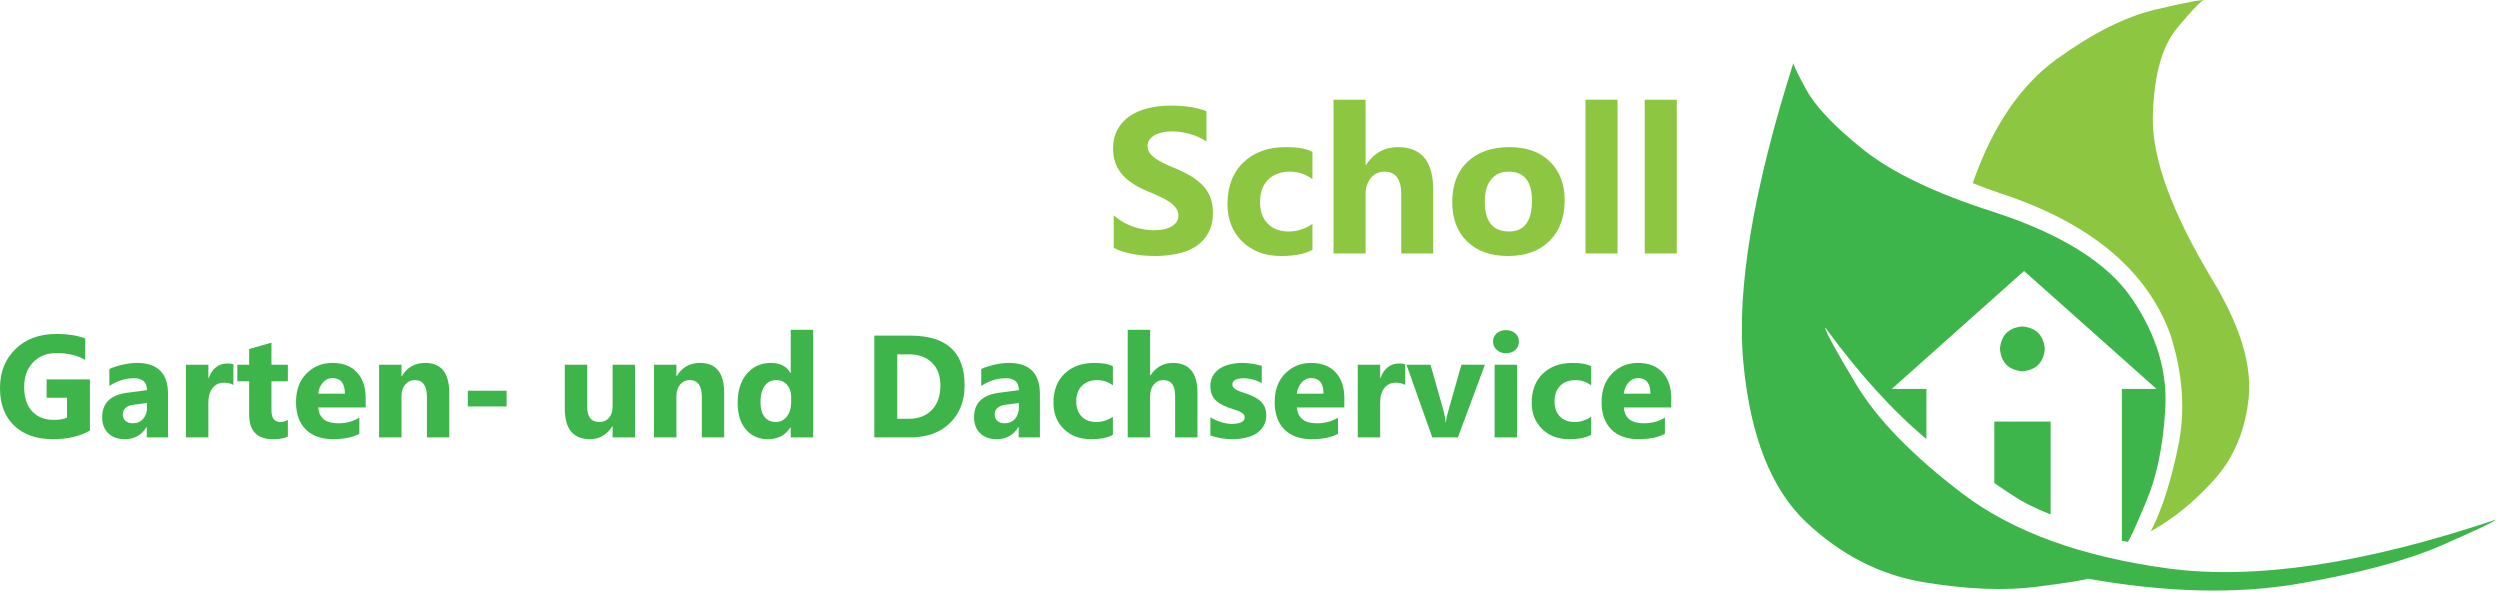 <?xml version="1.0" encoding="UTF-8" standalone="no"?>
<svg
   xmlns:dc="http://purl.org/dc/elements/1.1/"
   xmlns:cc="http://creativecommons.org/ns#"
   xmlns:rdf="http://www.w3.org/1999/02/22-rdf-syntax-ns#"
   xmlns:svg="http://www.w3.org/2000/svg"
   xmlns="http://www.w3.org/2000/svg"
   viewBox="0 0 616 146.667"
   height="146.667"
   width="616"
   xml:space="preserve"
   id="svg2"
   version="1.1"><defs
     id="defs6" /><g
     transform="matrix(1.333,0,0,-1.333,0,146.667)"
     id="g10"><g
       transform="scale(0.1)"
       id="g12"><path
         id="path14"
         style="fill:#8dc641;fill-opacity:1;fill-rule:evenodd;stroke:none"
         d="m 3698.71,742.578 c 165.35,-54.488 269.81,-141.558 313.36,-261.098 23.24,-73.468 27.89,-142.929 13.79,-208.468 -13.79,-65.821 -30.59,-117.391 -50.27,-154.774 42.22,23.282 81.64,55.434 118.24,96.371 36.37,41.211 57.34,92.153 62.97,152.852 5.35,60.937 -17.03,132.699 -67.19,215.391 -75.27,125.16 -111.99,225.777 -110.2,301.796 1.76,76.051 17,130.942 45.71,164.762 28.4,34.03 44.65,50.79 48.75,50.28 -3.36,1.79 -32.89,-3.87 -88.71,-16.92 -55.82,-13.04 -117.11,-43.75 -183.95,-92.149 -66.8,-48.391 -118.36,-124.641 -154.73,-228.859 16.41,-6.602 33.79,-13.051 52.23,-19.184" /><path
         id="path16"
         style="fill:#3db54a;fill-opacity:1;fill-rule:evenodd;stroke:none"
         d="M 3373.87,494.922 C 3436.09,409.691 3498.4,340.98 3560.9,288.75 v 92.539 h -64.14 l 244.61,218.09 244.96,-218.09 h -64.14 V 100.59 c 7.15,-1.289 10.74,-1.918 10.74,-1.918 2.85,2.027 14.1,26.488 33.79,73.359 20,47.071 31.91,104.809 35.74,173.129 4.06,68.629 -16.41,136.211 -61.44,202.77 -45.04,66.519 -131.06,120.269 -258.05,161.25 -106.21,34.058 -185.94,72.3 -239.18,114.8 -53.01,42.5 -88.09,79.5 -105.24,110.981 -17.14,31.488 -24.96,48.008 -23.39,49.527 -74.77,-235.508 -105.63,-420.699 -92.54,-555.578 12.77,-134.93 51.44,-232.82 115.93,-293.75 64.5,-60.711 136.8,-97.699 216.92,-110.98 80.15,-13.32 150.04,-16.129 209.69,-8.441 59.37,7.66 90.62,12.66 93.67,14.961 144.37,-25.578 273.12,-28.898 386.29,-10 113.12,19.223 202.46,43.012 268,71.449 65.55,28.672 98.95,44.532 100.2,47.582 C 4370.39,58.09 4168.59,28.051 4007.81,49.488 3847.07,71.289 3720.35,117.34 3627.7,187.73 c -92.93,70.668 -158.72,138.399 -197.35,203.168 -38.9,64.762 -57.77,99.411 -56.48,104.024" /><path
         id="path18"
         style="fill:#3db54a;fill-opacity:1;fill-rule:evenodd;stroke:none"
         d="m 3779.77,455.391 c -2.35,25.347 -16.18,39.179 -41.49,41.449 -25.35,-2.27 -39.18,-16.102 -41.48,-41.449 2.3,-25.352 16.13,-39.18 41.48,-41.481 25.31,2.301 39.14,16.129 41.49,41.481" /><path
         id="path20"
         style="fill:#3db54a;fill-opacity:1;fill-rule:evenodd;stroke:none"
         d="m 3686.41,207.73 c 1.05,-1.32 11.91,-8.71 32.65,-22.261 20.51,-13.59 44.3,-25.629 71.45,-36.129 v 171.64 h -104.1 V 207.73" /><path
         id="path22"
         style="fill:#8dc641;fill-opacity:1;fill-rule:nonzero;stroke:none"
         d="m 2058.71,642.07 v 60 c 10.82,-9.179 22.58,-16.05 35.31,-20.621 12.82,-4.5 25.67,-6.719 38.6,-6.719 7.69,0 14.37,0.661 20,2.032 5.7,1.328 10.47,3.199 14.22,5.617 3.82,2.5 6.71,5.351 8.59,8.601 1.87,3.321 2.81,6.95 2.81,10.93 0,5.199 -1.52,9.852 -4.53,13.91 -3.05,4.141 -7.15,7.969 -12.34,11.41 -5.12,3.508 -11.25,6.911 -18.44,10.149 -7.11,3.32 -14.77,6.641 -22.97,10 -21.05,8.75 -36.72,19.422 -47.03,32.031 -10.31,12.699 -15.47,27.969 -15.47,45.789 0,13.942 2.81,25.973 8.44,36.09 5.62,10.082 13.28,18.359 22.97,24.84 9.68,6.449 20.86,11.172 33.59,14.223 12.81,3.128 26.33,4.687 40.63,4.687 13.94,0 26.32,-0.859 37.18,-2.5 10.82,-1.68 20.78,-4.301 29.85,-7.809 v -56.101 c -4.5,3.133 -9.38,5.859 -14.69,8.281 -5.31,2.391 -10.78,4.379 -16.41,5.942 -5.62,1.558 -11.25,2.699 -16.87,3.437 -5.55,0.699 -10.78,1.09 -15.78,1.09 -6.88,0 -13.13,-0.699 -18.75,-2.027 -5.63,-1.25 -10.39,-3.082 -14.22,-5.473 -3.87,-2.301 -6.88,-5.109 -9.06,-8.43 -2.11,-3.359 -3.13,-7.109 -3.13,-11.25 0,-4.5 1.17,-8.519 3.59,-12.039 2.39,-3.551 5.79,-6.949 10.16,-10.148 4.38,-3.133 9.69,-6.25 15.94,-9.383 6.25,-3.039 13.28,-6.168 21.09,-9.367 10.82,-4.492 20.51,-9.301 29.06,-14.383 8.52,-5.109 15.86,-10.859 22.04,-17.18 6.13,-6.371 10.82,-13.679 14.06,-21.879 3.2,-8.121 4.84,-17.66 4.84,-28.59 0,-14.929 -2.89,-27.46 -8.59,-37.66 -5.63,-10.23 -13.36,-18.519 -23.13,-24.84 -9.68,-6.25 -21.05,-10.75 -34.06,-13.441 -12.93,-2.809 -26.56,-4.219 -40.94,-4.219 -14.68,0 -28.71,1.25 -42.03,3.75 -13.36,2.5 -24.84,6.25 -34.53,11.25 z m 367.27,-3.441 c -13.44,-7.688 -32.78,-11.559 -57.97,-11.559 -29.49,0 -53.4,8.91 -71.72,26.719 -18.24,17.891 -27.34,40.981 -27.34,69.223 0,32.578 9.76,58.277 29.37,77.027 19.57,18.832 45.7,28.281 78.44,28.281 22.58,0 38.98,-2.968 49.22,-8.91 v -50.308 c -12.43,9.257 -26.25,13.91 -41.57,13.91 -16.99,0 -30.46,-5 -40.46,-15 -9.93,-9.922 -14.85,-23.602 -14.85,-41.102 0,-16.988 4.73,-30.308 14.22,-40 9.57,-9.68 22.66,-14.531 39.22,-14.531 14.76,0 29.26,4.609 43.44,13.91 z" /><path
         id="path24"
         style="fill:#8dc641;fill-opacity:1;fill-rule:nonzero;stroke:none"
         d="m 2649.22,631.762 h -59.06 V 740.82 c 0,28.129 -10.28,42.192 -30.78,42.192 -10.55,0 -19.03,-3.992 -25.47,-11.883 -6.49,-7.809 -9.69,-17.77 -9.69,-29.84 V 631.762 H 2465 V 915.98 h 59.22 V 795.199 h 0.62 c 14.57,22.071 34.26,33.121 59.07,33.121 43.51,0 65.31,-26.211 65.31,-78.59 z" /><path
         id="path26"
         style="fill:#8dc641;fill-opacity:1;fill-rule:nonzero;stroke:none"
         d="m 2787.38,627.07 c -31.99,0 -57.15,8.95 -75.47,26.879 -18.36,17.891 -27.5,42.223 -27.5,72.961 0,31.762 9.46,56.61 28.44,74.539 19.06,17.891 44.77,26.871 77.19,26.871 31.87,0 56.87,-8.98 75,-26.871 18.12,-17.929 27.19,-41.648 27.19,-71.097 0,-31.872 -9.38,-57.114 -28.13,-75.622 -18.67,-18.441 -44.22,-27.66 -76.72,-27.66 z m 1.57,155.942 c -14.07,0 -25,-4.852 -32.82,-14.532 -7.73,-9.609 -11.56,-23.21 -11.56,-40.781 0,-36.879 14.88,-55.32 44.69,-55.32 28.32,0 42.5,18.949 42.5,56.883 0,35.816 -14.3,53.75 -42.81,53.75 z" /><path
         id="path28"
         style="fill:#8dc641;fill-opacity:1;fill-rule:nonzero;stroke:none"
         d="m 2930.74,631.762 h 59.223 V 915.981 H 2930.74 Z" /><path
         id="path30"
         style="fill:#8dc641;fill-opacity:1;fill-rule:nonzero;stroke:none"
         d="m 3040.23,631.762 h 59.219 V 915.981 H 3040.23 Z" /><path
         id="path32"
         style="fill:#3db54a;fill-opacity:1;fill-rule:nonzero;stroke:none"
         d="m 166.211,304.41 c -18.359,-10.621 -41.172,-15.93 -68.442,-15.93 -30.309,0 -54.219,8.36 -71.719,25.149 -17.422,16.762 -26.09,39.851 -26.09,69.223 0,29.57 9.527,53.628 28.59,72.187 19.07,18.633 44.418,27.973 76.097,27.973 20,0 37.582,-2.742 52.813,-8.133 v -39.84 c -14.492,8.441 -32.262,12.66 -53.281,12.66 -17.621,0 -31.95,-5.75 -42.969,-17.187 -11.051,-11.371 -16.562,-26.641 -16.562,-45.782 0,-19.3 4.922,-34.218 14.84,-44.851 9.891,-10.539 23.281,-15.777 40.16,-15.777 10.192,0 18.282,1.41 24.223,4.218 v 36.719 H 86.211 v 33.91 H 166.211 Z M 310.59,291.762 h -39.219 v 19.218 h -0.473 c -9.058,-15 -22.418,-22.5 -40,-22.5 -13.128,0 -23.437,3.668 -30.937,11.09 -7.422,7.379 -11.09,17.231 -11.09,29.532 0,26.128 15.391,41.168 46.25,45.16 l 36.559,4.84 c 0,14.687 -7.969,22.027 -23.91,22.027 -16.051,0 -31.25,-4.758 -45.622,-14.219 v 31.25 c 5.704,2.891 13.59,5.512 23.59,7.82 10,2.258 19.102,3.43 27.352,3.43 38.32,0 57.5,-19.14 57.5,-57.34 z m -38.91,54.527 v 9.063 l -24.379,-3.122 c -13.551,-1.8 -20.313,-7.89 -20.313,-18.281 0,-4.687 1.602,-8.558 4.852,-11.57 3.32,-3.039 7.808,-4.527 13.43,-4.527 7.82,0 14.14,2.66 19.07,7.968 4.879,5.391 7.34,12.231 7.34,20.469 z" /><path
         id="path34"
         style="fill:#3db54a;fill-opacity:1;fill-rule:nonzero;stroke:none"
         d="m 431.41,388.789 c -5,2.691 -10.859,4.063 -17.5,4.063 -8.988,0 -16.019,-3.364 -21.101,-10 -5.11,-6.563 -7.649,-15.551 -7.649,-26.872 v -64.218 h -41.41 v 134.367 h 41.41 v -25 h 0.461 c 6.57,18.211 18.359,27.351 35.469,27.351 4.379,0 7.82,-0.55 10.32,-1.57 z" /><path
         id="path36"
         style="fill:#3db54a;fill-opacity:1;fill-rule:nonzero;stroke:none"
         d="m 532.109,293.32 c -6.168,-3.199 -15.429,-4.84 -27.808,-4.84 -29.18,0 -43.75,15.149 -43.75,45.469 v 61.563 h -21.879 v 30.617 h 21.879 v 29.07 l 41.25,11.711 v -40.781 h 30.308 v -30.617 h -30.308 v -54.223 c 0,-14.059 5.539,-21.09 16.719,-21.09 4.371,0 8.902,1.281 13.589,3.903 z" /><path
         id="path38"
         style="fill:#3db54a;fill-opacity:1;fill-rule:nonzero;stroke:none"
         d="m 675.941,347.07 h -87.66 c 1.449,-19.492 13.75,-29.218 36.879,-29.218 14.762,0 27.809,3.476 39.059,10.468 v -29.84 c -12.418,-6.679 -28.559,-10 -48.438,-10 -21.679,0 -38.551,5.969 -50.621,17.969 -12,12.071 -17.969,28.903 -17.969,50.461 0,22.27 6.438,39.93 19.368,52.969 13.011,13.012 28.953,19.531 47.82,19.531 19.68,0 34.84,-5.859 45.461,-17.5 10.711,-11.558 16.101,-27.34 16.101,-47.34 z M 637.5,372.539 c 0,19.262 -7.77,28.91 -23.281,28.91 -6.68,0 -12.457,-2.777 -17.34,-8.289 -4.809,-5.539 -7.738,-12.422 -8.758,-20.621 z" /><path
         id="path40"
         style="fill:#3db54a;fill-opacity:1;fill-rule:nonzero;stroke:none"
         d="m 830.43,291.762 h -41.25 v 74.687 c 0,20.821 -7.461,31.25 -22.34,31.25 -7.192,0 -13.129,-2.777 -17.82,-8.289 -4.61,-5.539 -6.872,-12.57 -6.872,-21.09 v -76.558 h -41.41 v 134.367 h 41.41 v -21.25 h 0.473 c 9.879,16.332 24.289,24.531 43.277,24.531 29.692,0 44.532,-18.43 44.532,-55.308 z" /><path
         id="path42"
         style="fill:#3db54a;fill-opacity:1;fill-rule:nonzero;stroke:none"
         d="m 864.73,348.949 h 71.719 v 29.062 H 864.73 Z" /><path
         id="path44"
         style="fill:#3db54a;fill-opacity:1;fill-rule:nonzero;stroke:none"
         d="m 1173.83,291.762 h -41.41 v 20.468 h -0.62 c -10.24,-15.859 -23.91,-23.75 -41.1,-23.75 -31.17,0 -46.72,18.821 -46.72,56.559 v 81.09 h 41.41 v -77.5 c 0,-18.981 7.5,-28.43 22.5,-28.43 7.5,0 13.44,2.571 17.81,7.813 4.46,5.187 6.72,12.258 6.72,21.25 v 76.867 h 41.41 z" /><path
         id="path46"
         style="fill:#3db54a;fill-opacity:1;fill-rule:nonzero;stroke:none"
         d="m 1338.59,291.762 h -41.25 v 74.687 c 0,20.821 -7.46,31.25 -22.34,31.25 -7.19,0 -13.12,-2.777 -17.81,-8.289 -4.61,-5.539 -6.88,-12.57 -6.88,-21.09 v -76.558 h -41.4 v 134.367 h 41.4 v -21.25 h 0.47 c 9.88,16.332 24.3,24.531 43.28,24.531 29.69,0 44.53,-18.43 44.53,-55.308 z" /><path
         id="path48"
         style="fill:#3db54a;fill-opacity:1;fill-rule:nonzero;stroke:none"
         d="m 1503.05,291.762 h -41.41 v 18.437 h -0.62 c -9.38,-14.5 -23.25,-21.719 -41.57,-21.719 -16.79,0 -30.31,5.93 -40.62,17.809 -10.24,11.871 -15.31,28.441 -15.31,49.691 0,22.18 5.62,39.918 16.87,53.282 11.33,13.437 26.17,20.148 44.53,20.148 17.27,0 29.3,-6.211 36.1,-18.59 h 0.62 v 79.84 h 41.41 z m -40.63,65.308 v 10.16 c 0,8.75 -2.58,15.969 -7.65,21.719 -5.12,5.821 -11.72,8.75 -19.85,8.75 -9.18,0 -16.37,-3.679 -21.56,-10.937 -5.12,-7.192 -7.66,-17.114 -7.66,-29.692 0,-11.8 2.5,-20.898 7.5,-27.34 5,-6.371 11.92,-9.531 20.78,-9.531 8.32,0 15.16,3.352 20.47,10.153 5.32,6.757 7.97,15.668 7.97,26.718 z" /><path
         id="path50"
         style="fill:#3db54a;fill-opacity:1;fill-rule:nonzero;stroke:none"
         d="m 1616.13,291.762 v 188.117 h 66.57 c 66.87,0 100.31,-30.578 100.31,-91.719 0,-29.289 -9.14,-52.648 -27.35,-70.148 -18.24,-17.5 -42.57,-26.25 -72.96,-26.25 z m 42.35,153.59 V 326.129 h 20.93 c 18.44,0 32.86,5.512 43.29,16.57 10.39,11.012 15.62,26.012 15.62,45 0,17.891 -5.23,31.949 -15.62,42.18 -10.32,10.32 -24.81,15.473 -43.44,15.473 z" /><path
         id="path52"
         style="fill:#3db54a;fill-opacity:1;fill-rule:nonzero;stroke:none"
         d="m 1922.23,291.762 h -39.22 v 19.218 h -0.47 c -9.06,-15 -22.42,-22.5 -40,-22.5 -13.13,0 -23.44,3.668 -30.94,11.09 -7.42,7.379 -11.09,17.231 -11.09,29.532 0,26.128 15.39,41.168 46.25,45.16 l 36.56,4.84 c 0,14.687 -7.97,22.027 -23.91,22.027 -16.05,0 -31.25,-4.758 -45.62,-14.219 v 31.25 c 5.7,2.891 13.59,5.512 23.59,7.82 10,2.258 19.1,3.43 27.35,3.43 38.32,0 57.5,-19.14 57.5,-57.34 z m -38.91,54.527 v 9.063 l -24.37,-3.122 c -13.56,-1.8 -20.32,-7.89 -20.32,-18.281 0,-4.687 1.6,-8.558 4.85,-11.57 3.32,-3.039 7.81,-4.527 13.43,-4.527 7.82,0 14.14,2.66 19.07,7.968 4.88,5.391 7.34,12.231 7.34,20.469 z" /><path
         id="path54"
         style="fill:#3db54a;fill-opacity:1;fill-rule:nonzero;stroke:none"
         d="m 2057.11,296.602 c -9.3,-5.391 -22.77,-8.122 -40.47,-8.122 -20.62,0 -37.34,6.25 -50.16,18.75 -12.81,12.5 -19.21,28.629 -19.21,48.43 0,22.82 6.79,40.789 20.46,53.91 13.75,13.2 32.07,19.84 55,19.84 15.82,0 27.27,-2.109 34.38,-6.25 v -35.148 c -8.67,6.437 -18.28,9.687 -28.91,9.687 -11.87,0 -21.32,-3.519 -28.28,-10.469 -6.99,-7 -10.47,-16.57 -10.47,-28.75 0,-12 3.32,-21.371 10,-28.128 6.64,-6.801 15.78,-10.153 27.35,-10.153 10.39,0 20.5,3.199 30.31,9.68 z" /><path
         id="path56"
         style="fill:#3db54a;fill-opacity:1;fill-rule:nonzero;stroke:none"
         d="m 2213.44,291.762 h -41.25 v 76.398 c 0,19.692 -7.19,29.539 -21.57,29.539 -7.42,0 -13.39,-2.777 -17.96,-8.289 -4.5,-5.539 -6.72,-12.57 -6.72,-21.09 v -76.558 h -41.41 V 490.66 h 41.41 v -84.531 h 0.47 c 10.19,15.512 23.98,23.281 41.4,23.281 30.39,0 45.63,-18.39 45.63,-55.148 z" /><path
         id="path58"
         style="fill:#3db54a;fill-opacity:1;fill-rule:nonzero;stroke:none"
         d="m 2237.34,295.352 v 33.597 c 6.88,-4.179 13.68,-7.269 20.47,-9.219 6.76,-2 13.17,-2.968 19.22,-2.968 7.38,0 13.17,0.968 17.35,2.968 4.25,1.95 6.4,5.04 6.4,9.219 0,2.571 -1.01,4.723 -2.97,6.403 -1.87,1.757 -4.33,3.32 -7.34,4.687 -3.05,1.332 -6.37,2.539 -10,3.59 -3.56,1.019 -6.99,2.191 -10.31,3.441 -5.32,2.071 -10,4.258 -14.07,6.559 -4.06,2.269 -7.5,4.922 -10.31,7.973 -2.73,3.128 -4.8,6.636 -6.25,10.628 -1.48,4.059 -2.19,8.821 -2.19,14.372 0,7.5 1.61,13.949 4.85,19.378 3.32,5.5 7.69,10 13.12,13.43 5.51,3.442 11.8,5.942 18.91,7.5 7.07,1.641 14.41,2.5 22.03,2.5 5.94,0 11.91,-0.461 17.97,-1.398 6.13,-0.942 12.19,-2.274 18.12,-3.91 V 392.07 c -5.23,3.008 -10.86,5.231 -16.87,6.719 -5.94,1.563 -11.8,2.34 -17.5,2.34 -2.74,0 -5.31,-0.27 -7.81,-0.777 -2.43,-0.43 -4.54,-1.09 -6.41,-2.032 -1.8,-0.859 -3.2,-1.992 -4.22,-3.441 -1.05,-1.481 -1.56,-3.117 -1.56,-5 0,-2.418 0.78,-4.488 2.34,-6.25 1.57,-1.789 3.6,-3.277 6.1,-4.527 2.57,-1.25 5.47,-2.422 8.59,-3.442 3.12,-1.051 6.17,-2.109 9.22,-3.121 5.51,-1.879 10.47,-3.988 14.84,-6.25 4.46,-2.309 8.32,-5 11.56,-8.129 3.21,-3.039 5.67,-6.64 7.35,-10.781 1.76,-4.059 2.65,-8.899 2.65,-14.527 0,-8.051 -1.79,-14.84 -5.31,-20.473 -3.43,-5.617 -8.04,-10.231 -13.75,-13.75 -5.74,-3.551 -12.34,-6.09 -19.84,-7.649 -7.42,-1.64 -15.16,-2.5 -23.28,-2.5 -14.81,0 -28.52,2.301 -41.1,6.872 z" /><path
         id="path60"
         style="fill:#3db54a;fill-opacity:1;fill-rule:nonzero;stroke:none"
         d="m 2484.96,347.07 h -87.66 c 1.45,-19.492 13.75,-29.218 36.88,-29.218 14.77,0 27.81,3.476 39.06,10.468 v -29.84 c -12.42,-6.679 -28.55,-10 -48.44,-10 -21.68,0 -38.55,5.969 -50.62,17.969 -11.99,12.071 -17.97,28.903 -17.97,50.461 0,22.27 6.45,39.93 19.38,52.969 13,13.012 28.94,19.531 47.81,19.531 19.69,0 34.84,-5.859 45.47,-17.5 10.7,-11.558 16.09,-27.34 16.09,-47.34 z m -38.44,25.469 c 0,19.262 -7.77,28.91 -23.28,28.91 -6.68,0 -12.46,-2.777 -17.34,-8.289 -4.81,-5.539 -7.74,-12.422 -8.75,-20.621 z" /><path
         id="path62"
         style="fill:#3db54a;fill-opacity:1;fill-rule:nonzero;stroke:none"
         d="m 2597.42,388.789 c -5,2.691 -10.86,4.063 -17.5,4.063 -8.98,0 -16.01,-3.364 -21.09,-10 -5.12,-6.563 -7.66,-15.551 -7.66,-26.872 v -64.218 h -41.4 v 134.367 h 41.4 v -25 h 0.47 c 6.56,18.211 18.36,27.351 35.47,27.351 4.37,0 7.81,-0.55 10.31,-1.57 z" /><path
         id="path64"
         style="fill:#3db54a;fill-opacity:1;fill-rule:nonzero;stroke:none"
         d="m 2744.84,426.129 -50,-134.367 h -47.34 l -47.66,134.367 h 44.38 l 23.44,-82.809 c 2.57,-9.371 4.1,-17.34 4.53,-23.91 h 0.47 c 0.62,6.25 2.26,13.949 5,23.129 l 23.75,83.59 z" /><path
         id="path66"
         style="fill:#3db54a;fill-opacity:1;fill-rule:nonzero;stroke:none"
         d="m 2783.75,447.379 c -6.99,0 -12.73,2.07 -17.19,6.25 -4.49,4.141 -6.72,9.262 -6.72,15.32 0,6.129 2.23,11.172 6.72,15.153 4.46,3.949 10.2,5.937 17.19,5.937 7.07,0 12.81,-1.988 17.19,-5.937 4.45,-3.981 6.72,-9.024 6.72,-15.153 0,-6.371 -2.27,-11.57 -6.72,-15.629 -4.38,-3.98 -10.12,-5.941 -17.19,-5.941 z m 20.47,-155.617 h -41.41 v 134.367 h 41.41 z" /><path
         id="path68"
         style="fill:#3db54a;fill-opacity:1;fill-rule:nonzero;stroke:none"
         d="m 2941.17,296.602 c -9.29,-5.391 -22.77,-8.122 -40.47,-8.122 -20.62,0 -37.34,6.25 -50.15,18.75 -12.82,12.5 -19.22,28.629 -19.22,48.43 0,22.82 6.79,40.789 20.47,53.91 13.75,13.2 32.07,19.84 55,19.84 15.82,0 27.26,-2.109 34.37,-6.25 v -35.148 c -8.67,6.437 -18.28,9.687 -28.9,9.687 -11.88,0 -21.33,-3.519 -28.29,-10.469 -6.99,-7 -10.46,-16.57 -10.46,-28.75 0,-12 3.32,-21.371 10,-28.128 6.64,-6.801 15.78,-10.153 27.34,-10.153 10.39,0 20.51,3.199 30.31,9.68 z" /><path
         id="path70"
         style="fill:#3db54a;fill-opacity:1;fill-rule:nonzero;stroke:none"
         d="m 3089.22,347.07 h -87.66 c 1.45,-19.492 13.75,-29.218 36.88,-29.218 14.76,0 27.81,3.476 39.06,10.468 v -29.84 c -12.42,-6.679 -28.55,-10 -48.44,-10 -21.68,0 -38.55,5.969 -50.62,17.969 -11.99,12.071 -17.97,28.903 -17.97,50.461 0,22.27 6.44,39.93 19.37,52.969 13.01,13.012 28.95,19.531 47.82,19.531 19.68,0 34.84,-5.859 45.46,-17.5 10.71,-11.558 16.1,-27.34 16.1,-47.34 z m -38.44,25.469 c 0,19.262 -7.77,28.91 -23.28,28.91 -6.68,0 -12.46,-2.777 -17.34,-8.289 -4.81,-5.539 -7.74,-12.422 -8.75,-20.621 z" /></g></g></svg>